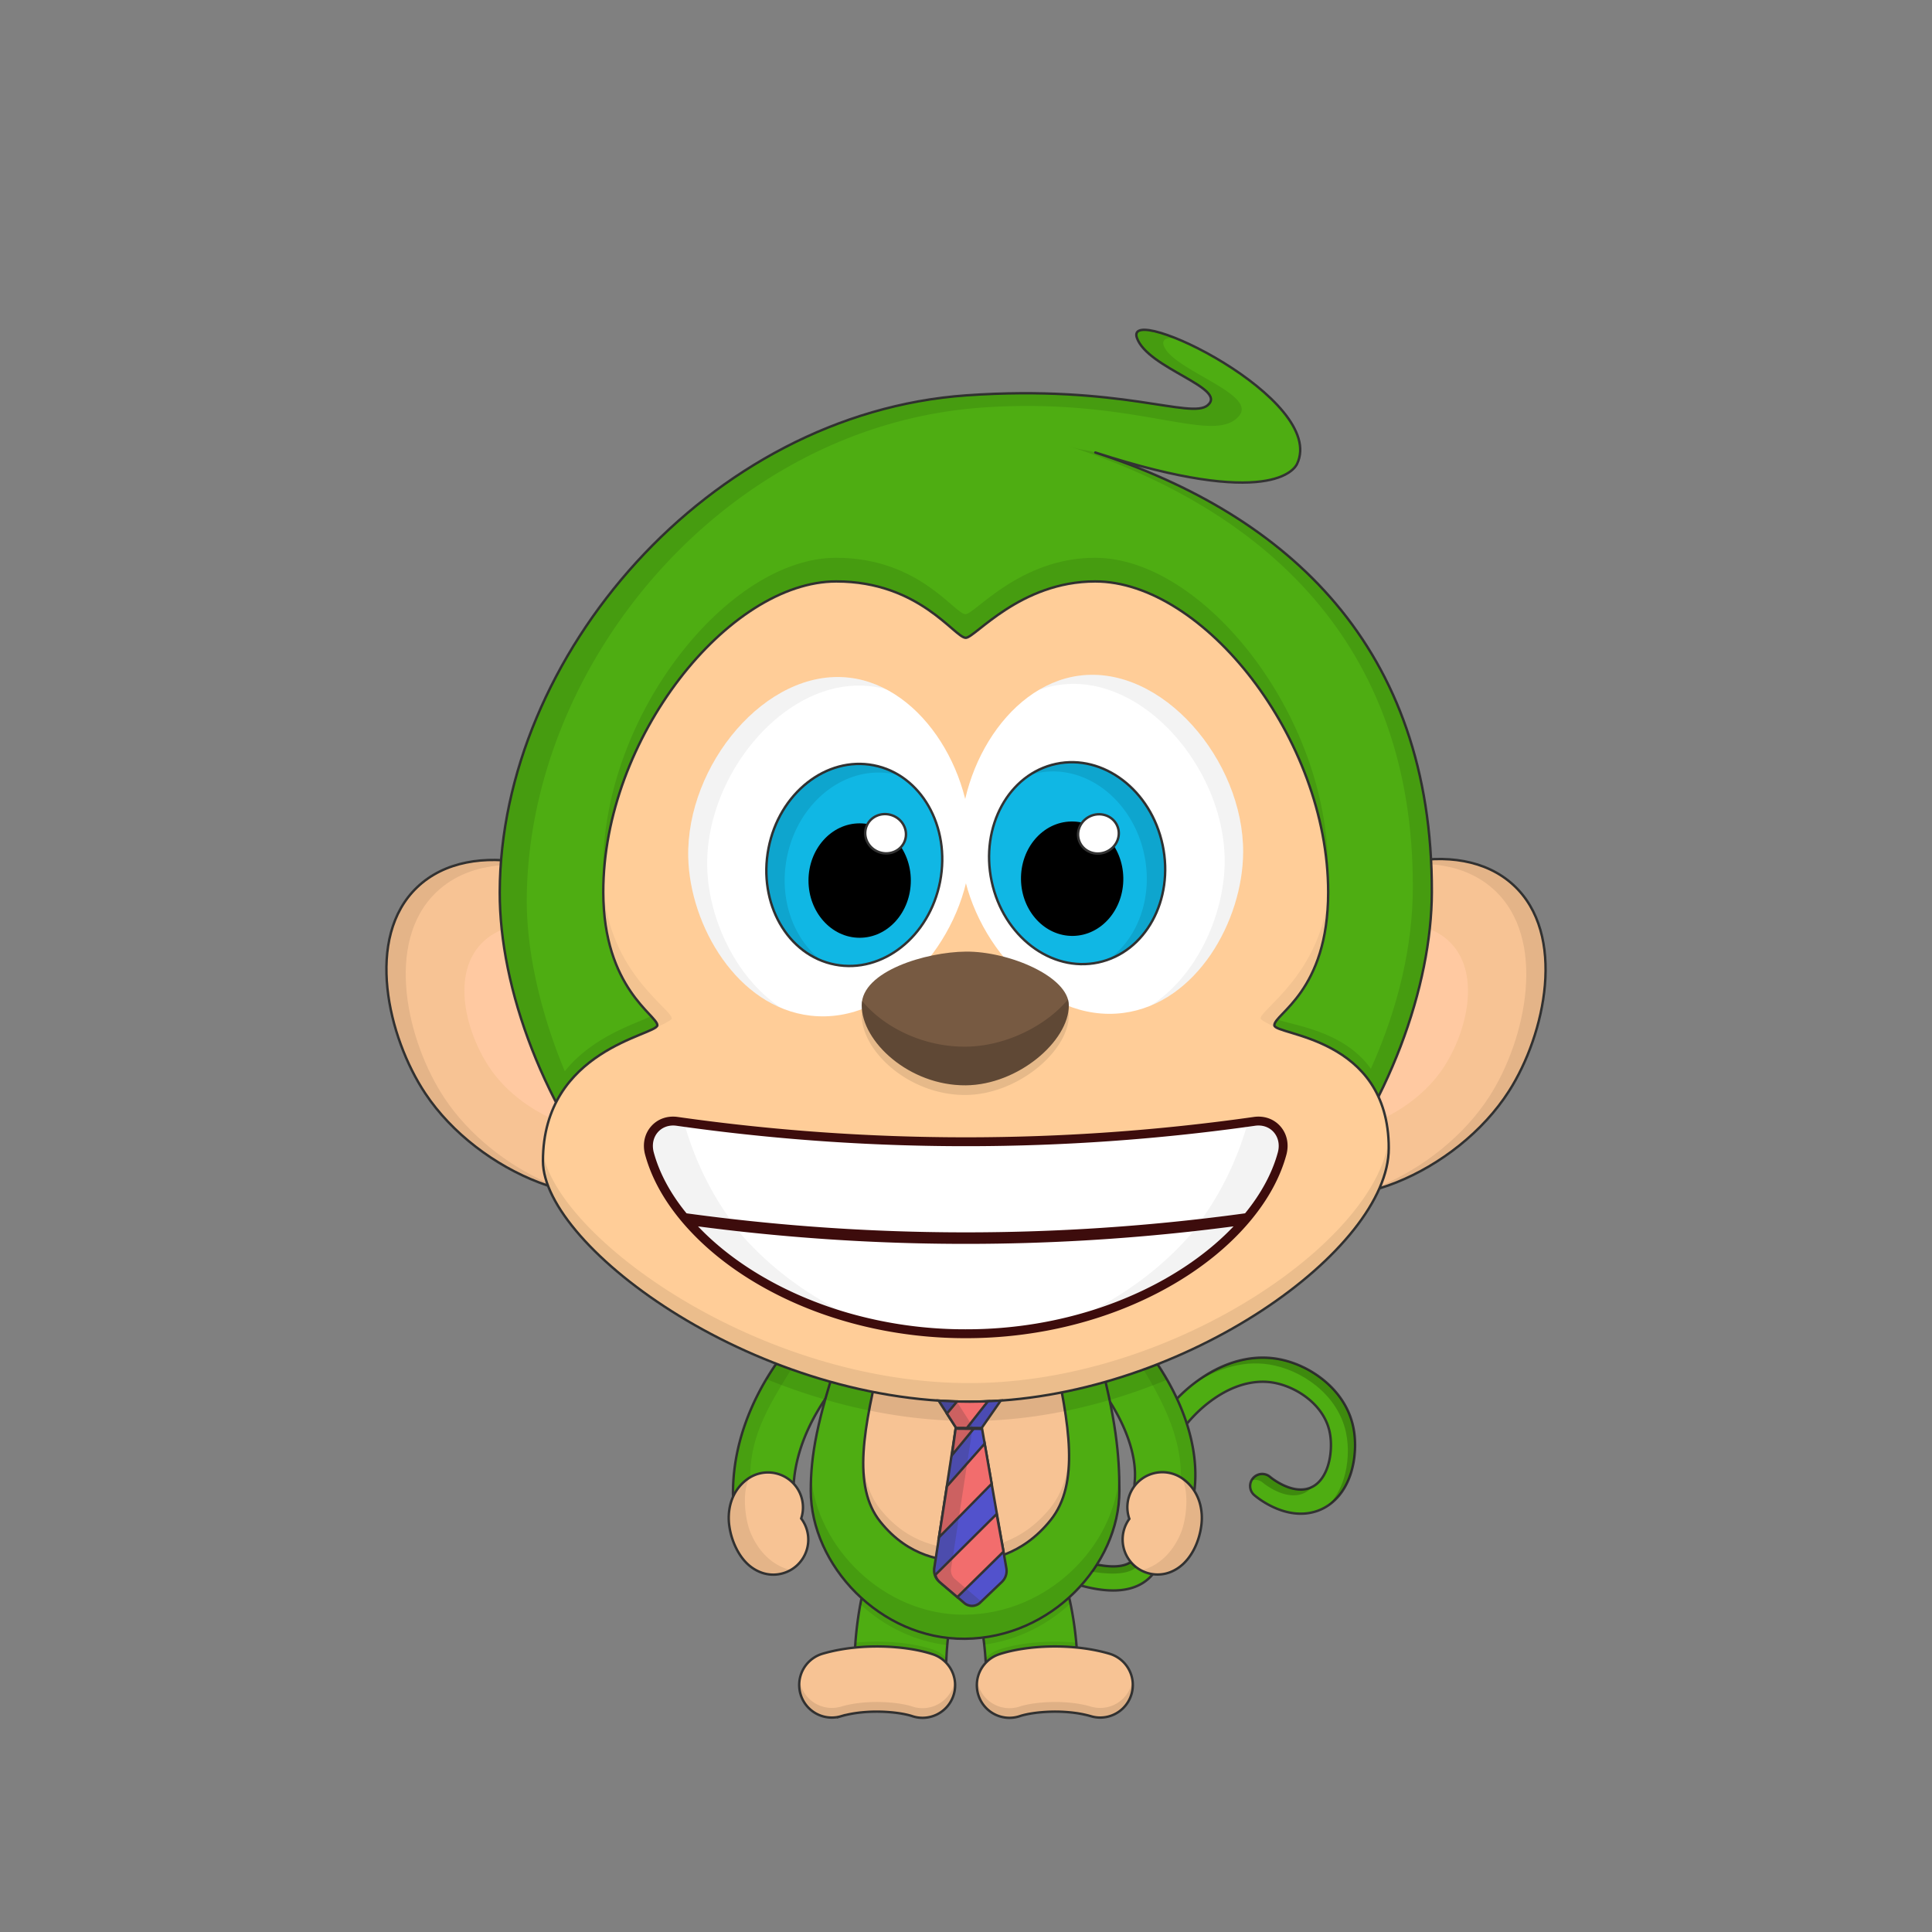 <?xml version='1.0' encoding='ASCII' standalone='yes'?>
<svg xmlns="http://www.w3.org/2000/svg" viewBox="0 0 4000 4000">
    <rect x="0" y="0" width="4000" height="4000" fill="#808080" stroke="none"/>
    <defs>
        <style>.cls-1{fill:none}.cls-2,.cls-5{fill:#4ead12}.cls-10,.cls-2,.cls-3,.cls-5,.cls-6,.cls-9{stroke:#333;stroke-width:5px}.cls-10,.cls-2,.cls-3,.cls-6,.cls-9{stroke-miterlimit:10}.cls-3{fill:#f7c394}.cls-4{fill:#ffc9a1}.cls-5{stroke-linecap:round;stroke-linejoin:round}.cls-6{fill:#ffcd98}.cls-7{fill:#3d0c0c}.cls-10,.cls-8{fill:#fff}.cls-9{fill:#10b7e4}.cls-11{fill:#775a42}.cls-12{opacity:0.08}.cls-13{opacity:0.1}.cls-14{opacity:0.05}.cls-15{opacity:0.2}'</style>
    </defs>
    <title>outline+shader</title>
    <g id="outline_shader" data-name="outline+shader">
        <g id="monKeyBody">
            <rect id="frame" class="cls-1" width="4000" height="4000"/>
            <g id="body">
                <path class="cls-2" d="M2304.67,3292.92a204.73,204.73,0,0,1-29.56-2.28c-50.77-7.42-115.16-32.27-196.86-76a25,25,0,0,1,23.59-44.09c75.45,40.37,136.18,64.12,180.5,70.6,28.93,4.23,49.75,1,61.88-9.64,13.61-11.92,12.39-33,8.83-72.39-4.17-46.12-9.36-103.53,19.78-169.51,22.06-50,60.82-97.58,106.32-130.66,24.68-17.94,50.48-31.1,76.69-39.12,29.15-8.92,58.11-11.24,86.08-6.92,34.55,5.35,69.21,20.88,97.6,43.73,32.6,26.24,54.08,59.73,62.13,96.86,6.59,30.41,4.83,66.52-4.71,96.6-12.26,38.65-36.7,66.29-68.82,77.83a102.94,102.94,0,0,1-35,6c-49.4,0-90.4-33.45-95.84-38.08a25,25,0,1,1,32.42-38.06c.43.36,43.66,36.65,81.49,23.06,21.92-7.87,32.8-29.3,38.06-45.89,6.91-21.79,8.25-49,3.5-70.89-7.07-32.63-28.16-55.26-44.61-68.5-21.34-17.18-48.27-29.3-73.9-33.27-28.11-4.34-72.73-1.44-125.72,37.07-38.58,28.05-71.38,68.29-90,110.42-23.91,54.16-19.56,102.32-15.72,144.81,4,43.84,7.71,85.25-25.67,114.5C2359.1,3285,2334.79,3292.92,2304.67,3292.92Z"/>
                <path class="cls-2" d="M1580.05,3154.46a62.49,62.49,0,0,1-62.49-62.27c-.35-95.35,34-193.09,99.3-282.65,56-76.83,132.08-142.11,208.64-179.11A62.5,62.5,0,1,1,1879.89,2743c-58.66,28.35-117.72,79.46-162,140.22-34.53,47.35-75.62,122-75.3,208.54a62.5,62.5,0,0,1-62.27,62.73Z"/>
                <path class="cls-3" d="M1601,3260.17a72.37,72.37,0,0,1-25.27-4.57c-21.18-7.88-38.24-24.19-50.7-48.49a150.3,150.3,0,0,1-15.12-48.05,115.4,115.4,0,0,1,2.11-43.78c5.57-22,17.94-40.42,35.76-53.19a72.5,72.5,0,0,1,111,81.79A72.53,72.53,0,0,1,1601,3260.17Z"/>
                <path class="cls-2" d="M1864.5,3526.24c-1.28,0-2.56,0-3.86-.08a95,95,0,0,1-91.13-98.71c4.64-116.19,33.54-197,54.63-256,6.3-17.61,11.74-32.82,15.66-46.38a95,95,0,1,1,182.53,52.74c-5.55,19.23-12.22,37.88-19.28,57.62-18.85,52.7-40.21,112.44-43.69,199.59A95,95,0,0,1,1864.5,3526.24Z"/>
                <path class="cls-3" d="M1910,3556.61a67.37,67.37,0,0,1-21.26-3.45c-27.72-9.2-93.83-15.48-147.71.23a67.5,67.5,0,1,1-37.78-129.61c46.2-13.47,92.28-15.49,122.79-14.82,39.22.86,76.58,6.57,105.2,16.06A67.51,67.51,0,0,1,1910,3556.61Z"/>
                <path class="cls-2" d="M2135.37,3528.07a95,95,0,0,1-94.76-89.56c-5-87.08-27.4-146.43-47.17-198.81-7.4-19.61-14.39-38.14-20.28-57.27a95,95,0,0,1,181.59-55.91c4.15,13.49,9.85,28.6,16.46,46.1,22.12,58.62,52.42,138.91,59.09,255a95,95,0,0,1-89.4,100.29C2139.05,3528,2137.2,3528.07,2135.37,3528.07Z"/>
                <path class="cls-3" d="M2090,3556.61A67.51,67.51,0,0,1,2068.75,3425c28.62-9.49,66-15.2,105.2-16.06,30.51-.67,76.59,1.35,122.79,14.82A67.5,67.5,0,1,1,2259,3553.39c-53.88-15.71-120-9.43-147.71-.23A67.41,67.41,0,0,1,2090,3556.61Z"/>
                <path class="cls-2" d="M2411.42,3137.38a62.52,62.52,0,0,1-62.26-68.8c5.42-53.52-18.62-122.19-65.95-188.39-44.74-62.6-107-117.39-162.44-143a62.5,62.5,0,1,1,52.42-113.47c37.53,17.33,76.84,43.49,113.66,75.63a638.57,638.57,0,0,1,98.05,108.15c65.71,91.92,97.19,189.11,88.63,273.68A62.51,62.51,0,0,1,2411.42,3137.38Z"/>
                <path class="cls-3" d="M2396.8,3259.89a72.53,72.53,0,0,1-58.59-115.27,72.5,72.5,0,0,1,109.6-83.72c18,12.46,30.73,30.63,36.68,52.55a115.44,115.44,0,0,1,2.88,43.75c-4.06,35.05-23.3,81.66-64.13,97.67A72.45,72.45,0,0,1,2396.8,3259.89Z"/>
                <path class="cls-2" d="M2025.55,2468.72c55.31,3.41,93.41,43.63,127.17,80.31,39.32,42.72,80.12,104.46,119,245.31,39.4,142.77,45.88,220.06,45.88,292,0,153.62-140.68,305.09-320,306.63-175.53,1.51-319-153-319-306.63,0-72.8,12.64-145.29,62.27-292.31,48.16-142.67,92.57-200.23,125.82-235.11C1904.21,2519.59,1956.72,2464.49,2025.55,2468.72Z"/>
                <path class="cls-3" d="M1997.29,2512.77c41-.36,82.22,51.85,113.58,106.22,48.06,83.32,65.36,157.62,70.56,181.37,32.46,148.28,54.24,271.27-6,346.6-59.91,74.89-132.36,85.58-175.41,85.58-47.55,0-118.32-8.27-177.41-81.89-58.83-73.29-34.76-194.73,3.51-350.46,3.93-16,38.3-103.8,95.44-210.33C1939.77,2555.87,1964.38,2513.06,1997.29,2512.77Z"/>
                <path class="cls-3" d="M863.8,1836.78c-109.3,103.92-60.91,310.4,16.55,426.94,110.37,166.07,358.19,267.53,482.59,176,129.94-95.63,107.64-388.85-48.6-538.55C1197.69,1789.37,976.84,1729.31,863.8,1836.78Z"/>
                <path class="cls-4" d="M995.57,1954.6c-64.75,69.33-26.65,197.17,26.33,267.46,75.51,100.15,234.9,154.61,309.6,92.47,78-64.9,53.06-248.18-50.63-336.34C1203.46,1912.36,1062.54,1882.9,995.57,1954.6Z"/>
                <path class="cls-3" d="M3133.19,1832.12c111.1,102,66.32,309.29-9.09,427.16-107.46,168-353.47,273.75-479.46,184.37-131.58-93.35-114.4-386.92,39.2-539.32C2798.52,1790.55,3018.29,1726.64,3133.19,1832.12Z"/>
                <path class="cls-4" d="M3003.49,1952.22c66,68.19,30.1,196.68-21.65,267.88-73.75,101.45-232.17,158.69-307.94,97.86-79.14-63.53-57.39-247.22,44.75-337.18C2794.91,1913.62,2935.29,1881.7,3003.49,1952.22Z"/>
                <path class="cls-5" d="M2500.32,839C2542.64,803.15,2376,763,2353.8,699.51,2327,623,2749.39,826.61,2685.37,960.59c-5,10.51-55.43,94-417.61-23.77C2665.92,1066,2965.92,1340,2964.5,1847.06c-1.09,388.75-348.57,990.75-964.93,996.12-594.62,5.19-966-596.16-964.93-996.12,1.32-488.44,432.22-991,966.09-1028.56C2320.14,796.05,2465.29,868.6,2500.32,839Z"/>
                <path class="cls-6" d="M1999.57,1320.55c19.15-.16,112.39-116.75,268-116.74,223.53,0,482,324.76,482.28,643.25.16,205.85-111.65,252-111.45,275.69.19,21.13,236.88,22.58,236.88,254.71,0,209.25-420.37,512-840.86,524.16-461.31,13.34-910.31-319.74-910.31-497.74,0-232.44,237-260.58,236.85-281.27s-111.76-76.15-111.93-275.55c-.26-318.49,259.27-643.25,482.47-643.25C1903.93,1203.8,1976.84,1320.75,1999.57,1320.55Z"/>
                <path class="cls-7" d="M2598.46,2330.77c32.4-4.6,56,22.77,47.08,55.45-11.75,43.09-35,85.68-67.74,125.82q-11.18,13.73-23.87,27c-115.49,121.69-320.37,213.48-554.36,213.08-234,.4-438.88-91.39-554.37-213.08q-12.67-13.29-23.87-27c-32.77-40.14-56-82.73-67.74-125.83-8.9-32.67,14.68-60,47.08-55.44A4258.57,4258.57,0,0,0,2598.46,2330.77Z"/>
                <path class="cls-7" d="M2001,2770.57h-3c-112.73,0-225.78-21.46-327-62.09-95.65-38.4-178.38-92.6-239.24-156.73-8.78-9.21-17.13-18.66-24.79-28.07-34.94-42.79-58.91-87.41-71.24-132.62-6-21.92-1.43-43.51,12.46-59.24,13.5-15.31,33.55-22.34,55-19.29a4240.21,4240.21,0,0,0,596.31,42.15,4238.47,4238.47,0,0,0,596.3-42.15h0c21.45-3.05,41.49,4,55,19.29,13.88,15.73,18.42,37.32,12.45,59.24-12.32,45.19-36.29,89.82-71.25,132.63-7.71,9.47-16.06,18.92-24.81,28.09-60.83,64.1-143.56,118.3-239.21,156.7C2226.87,2749.11,2113.83,2770.57,2001,2770.57Zm-1.5-36.85c108.65.21,217.49-20.37,314.78-59.43,90.77-36.45,169-87.6,226.25-147.91,8.11-8.51,15.82-17.24,22.95-26,31.68-38.81,53.29-78.85,64.25-119,2.65-9.73,1-18.9-4.53-25.17-5.23-5.92-13.1-8.47-22.18-7.18h0a4275.86,4275.86,0,0,1-1203,0c-9.08-1.29-17,1.26-22.18,7.18-5.53,6.27-7.18,15.44-4.53,25.17,11,40.19,32.57,80.24,64.24,119,7.07,8.68,14.78,17.41,22.93,26,57.27,60.34,135.5,111.49,226.27,147.93,96.85,38.89,205.16,59.44,313.29,59.44Z"/>
                <path class="cls-8" d="M2645.54,2386.21c-11.75,43.09-35,85.69-67.74,125.83q-36.18,5-72.45,9.29-6.66.81-13.33,1.58a4258.42,4258.42,0,0,1-968,1.93q-8.94-1-17.87-2.06h0q-42.43-4.94-84.78-10.74c-32.77-40.14-56-82.73-67.74-125.83-8.9-32.67,14.68-60,47.08-55.44q7.83,1.11,15.65,2.19,7.37,1,14.74,2a4258.54,4258.54,0,0,0,1153.33-2.23l10.13-1.41,3.94-.56C2630.85,2326.17,2654.44,2353.54,2645.54,2386.21Z"/>
                <path class="cls-8" d="M2553.93,2539.06c-48.1,50.68-111.69,96.17-186.44,132a795,795,0,0,1-90.22,36.51c-84.24,28.31-178.35,44.76-277.7,44.59a874.36,874.36,0,0,1-243.1-33.8s0,0,0,0a814.34,814.34,0,0,1-94.37-33.52c-88-37.57-162.38-88.32-216.88-145.75q40.58,5.33,81.21,9.87c5.18.57,10.36,1.15,15.55,1.7a4257.87,4257.87,0,0,0,932.16-1.87q5.52-.62,11-1.25Q2519.57,2543.58,2553.93,2539.06Z"/>
                <path class="cls-8" d="M1758.29,1403.06c154.89,18,266.48,208.75,250,376.77-16.38,167.34-162.69,342-329.88,323-151.8-17.3-250.26-186.22-253.5-328.16C1420.6,1584.51,1585.75,1383,1758.29,1403.06Z"/>
                <ellipse class="cls-9" cx="1768.83" cy="1790.92" rx="210.18" ry="180.94" transform="translate(-326.31 3186.1) rotate(-79.02)"/>
                <ellipse cx="1779.83" cy="1823.1" rx="105.94" ry="118.46"/>
                <ellipse class="cls-10" cx="1833.61" cy="1726.3" rx="40.43" ry="42.42" transform="translate(-405.62 2878.73) rotate(-70.51)"/>
                <path class="cls-8" d="M2234,1398.91c-154.54,20.68-262.79,213.36-243.4,381.08,19.3,167,168.63,339.1,335.47,317.13,151.47-19.94,247-190.55,247.73-332.52C2574.78,1574.44,2406.14,1375.87,2234,1398.91Z"/>
                <ellipse class="cls-9" cx="2230.21" cy="1786.89" rx="180.94" ry="210.18" transform="translate(-322.43 502.04) rotate(-11.98)"/>
                <ellipse cx="2219.77" cy="1819.26" rx="105.94" ry="118.46" transform="translate(-31.41 39.02) rotate(-1)"/>
                <ellipse class="cls-10" cx="2274.24" cy="1726.33" rx="42.42" ry="40.43" transform="translate(-460.46 905.49) rotate(-20.49)"/>
                <path class="cls-11" d="M1784.05,2081.38c0,75.28,98.57,166.65,215.68,165.63,107.93-.94,213.18-91.24,213.18-165.41,0-59.68-124.17-112.16-213.18-111.39C1917.1,1970.93,1784.05,2010.78,1784.05,2081.38Z"/>
            </g>
            <g id="shader-2" data-name="shader">
                <g class="cls-12">
                    <path d="M1134.51,2454.76c-97.43-32.35-195.32-102.51-254.16-191-77.46-116.54-125.85-323-16.55-426.94,45.17-42.94,107.55-59.13,173.62-56-.29,3.54-.55,7.07-.79,10.61-50.59,4.15-97.1,21.38-132.83,55.35-109.3,103.92-60.91,310.4,16.55,426.94,50.31,75.69,129.16,138,211.87,174.64C1132.93,2450.48,1133.7,2452.61,1134.51,2454.76Z"/>
                </g>
                <g class="cls-12">
                    <path d="M3124.1,2259.28c-60.69,94.85-165.55,169.87-268,201.12.78-1.77,1.53-3.53,2.26-5.3,88.21-36.93,173.43-104,225.78-185.82,75.41-117.87,120.19-325.17,9.09-427.16-35.38-32.48-80.71-48.9-129.86-52.74q-.23-5.24-.5-10.44c64.45-3.41,125.42,11.93,170.36,53.18C3244.29,1934.11,3199.51,2141.41,3124.1,2259.28Z"/>
                </g>
                <g class="cls-13">
                    <path d="M2212.91,2101.6c0,74.17-105.25,164.47-213.18,165.41-117.11,1-215.68-90.35-215.68-165.63a54.18,54.18,0,0,1,.71-8.78c9,72.83,103.62,155.38,215,154.41,102.38-.89,202.34-82.18,212.35-153.85A43.67,43.67,0,0,1,2212.91,2101.6Z"/>
                </g>
                <path class="cls-14" d="M1510.91,2523.35l-4.79-.56h0q-42.43-5-84.78-10.75c-32.77-40.14-56-82.73-67.74-125.82-8.9-32.68,14.68-60,47.08-55.45,5.22.74,10.43,1.48,15.65,2.19l2.47.34C1438.39,2399.2,1468.2,2463.64,1510.91,2523.35Z"/>
                <path class="cls-14" d="M1735.54,2712q-38.07-12-73.46-27.2c-88-37.57-162.38-88.32-216.88-145.75q40.58,5.33,81.21,9.87l2.48.27C1581.32,2611,1649.11,2666.63,1735.54,2712Z"/>
                <path class="cls-14" d="M2645.54,2386.22c-11.75,43.08-35,85.68-67.74,125.82q-36.18,5-72.45,9.29-6.66.81-13.33,1.58l-3.14.36c42.55-59.77,72.34-124.18,92-190.06l3.48-.47,10.12-1.41,3.94-.56C2630.85,2326.17,2654.44,2353.54,2645.54,2386.22Z"/>
                <path class="cls-14" d="M2553.93,2539.06c-48.1,50.68-111.69,96.17-186.44,132a795,795,0,0,1-90.22,36.52q-5.62,1.89-11.32,3.71c85.48-45.39,152.78-100.72,205.06-162.16l3.11-.34,11-1.26Q2519.57,2543.58,2553.93,2539.06Z"/>
                <g class="cls-13">
                    <path d="M2333.57,957.05l1.81.51q-5.76-1.83-11.62-3.74Q2328.68,955.41,2333.57,957.05Z"/>
                    <path d="M2565.16,861.34c-53.4,62.41-211.81-40-531.22-17.54-533.87,37.53-942,531.82-943.3,1020.27-.3,106.94,28.59,233.52,78.72,353.81,58.8-73.84,151.53-99.67,178.59-114.16,7.94,8.57,13,14.51,13,18.89,0,.12,0,.24,0,.36a2,2,0,0,1,0,.26,3.42,3.42,0,0,1-.44,1.09l-.17.28a9,9,0,0,1-1.66,1.78l-.32.26a37.91,37.91,0,0,1-6.52,4l-1.61.79c-3.74,1.83-8.36,3.82-13.67,6l-1.23.51c-5.39,2.24-11.47,4.71-18.08,7.49l-3.09,1.3c-4.16,1.77-8.51,3.65-13,5.67l-3.4,1.54-1.72.79c-1.73.79-3.48,1.61-5.24,2.44-2.35,1.12-4.74,2.27-7.15,3.46l-1.81.9-1.82.91c-1.21.6-2.44,1.23-3.67,1.87q-4.61,2.37-9.3,4.94c-.63.34-1.25.68-1.88,1q-3.77,2.08-7.56,4.31-1.9,1.1-3.81,2.25l-.11.06q-4.71,2.85-9.44,5.89l-1.91,1.24c-1.91,1.26-3.83,2.54-5.74,3.84-.64.43-1.27.87-1.91,1.32q-4.77,3.33-9.51,6.88-3.8,2.87-7.54,5.87-2.8,2.27-5.6,4.62c-.62.51-1.24,1-1.85,1.58l-1.84,1.6q-1.85,1.59-3.66,3.27l-1.82,1.67-1.81,1.69c-1.15,1.08-2.29,2.18-3.42,3.28l-1.95,1.93c-1.19,1.18-2.36,2.37-3.52,3.59l-1.74,1.83q-3.48,3.67-6.85,7.55-1.68,1.93-3.33,3.92l-1.65,2q-1.95,2.37-3.82,4.8-1.74,2.23-3.41,4.53l-.3.39-.54.75-.41.57c-.31.44-.62.89-.94,1.33-.57.8-1.14,1.59-1.7,2.39-.87,1.25-1.73,2.51-2.56,3.79-.13.18-.25.35-.36.53l-.57.85-.32.5-1,1.61-1,1.59c-.35.54-.69,1.09-1,1.64-1,1.69-2.07,3.4-3.08,5.13-.15.25-.29.5-.43.75q-1.49,2.58-2.92,5.22a.2.2,0,0,0,0,.08q-.74,1.35-1.44,2.7c-.46.86-.9,1.73-1.35,2.6l-.08.15c-76.27-147.6-117-302.56-116.59-435.33,1.32-488.45,432.22-991,966.09-1028.57,319.41-22.45,464.56,50.1,499.59,20.46C2542.64,803.15,2376,763,2353.81,699.51c-8.57-24.46,28.82-20.27,81.55,1.13-20-2.88-31,1.83-25.55,15.87C2429.19,766.9,2604.32,815.59,2565.16,861.34Z"/>
                </g>
                <path class="cls-14" d="M1390.82,2108.61c0,3.67-23.81,15.25-36.41,20.62,4.23-2.41,6.58-4.54,6.58-6.6v0c-.18-20.61-111.76-76.15-111.93-275.54v-.48c0-1.83,0-3.66,0-5.48v-.52q0-3,.1-5.95C1259.43,2012.06,1390.65,2089,1390.82,2108.61Z"/>
                <path class="cls-12" d="M1637.84,3250.1a72.31,72.31,0,0,1-62.11,5.5c-21.18-7.88-38.24-24.19-50.7-48.49a150.3,150.3,0,0,1-15.12-48.05,115.4,115.4,0,0,1,2.11-43.78,98.25,98.25,0,0,1,5.88-16.76,63,63,0,0,1-.34-6.33c-.33-90.45,30.55-183,89.47-268.77l.85.32q15.11,5.84,30.49,11.32c-49.47,78.73-85.32,140.89-85,223.4-17,21.83-12.63,82.94.49,114.5C1581,3238.14,1630.47,3249.78,1637.84,3250.1Z"/>
                <path class="cls-14" d="M2644.33,2128.38c-12.95-5.65-34.48-16.28-34.45-19.77.16-18.89,121.63-90.8,139.95-254.23-2.45,199.63-111.6,244.95-111.4,268.37C2638.45,2124.73,2640.55,2126.54,2644.33,2128.38Z"/>
                <g class="cls-13">
                    <path d="M1974.07,3510.34a67.43,67.43,0,0,1-85.32,42.82c-27.72-9.2-93.83-15.48-147.71.23a67.52,67.52,0,0,1-85.66-74.81,69.07,69.07,0,0,0,2,8.89,67.52,67.52,0,0,0,83.7,45.92c53.88-15.71,120-9.43,147.71-.23a67.51,67.51,0,0,0,88-54.08A67.09,67.09,0,0,1,1974.07,3510.34Z"/>
                </g>
                <g class="cls-13">
                    <path d="M2342.66,3507.47a67.45,67.45,0,0,1-83.7,45.92c-53.88-15.71-120-9.43-147.71-.23a67.51,67.51,0,0,1-88-74.08,67.45,67.45,0,0,0,88,54.08c27.72-9.2,93.83-15.48,147.71.23a67.45,67.45,0,0,0,83.7-45.92,69.07,69.07,0,0,0,2-8.89A67,67,0,0,1,2342.66,3507.47Z"/>
                </g>
                <path class="cls-12" d="M2487.37,3157.2c-4.06,35.05-23.3,81.66-64.13,97.67A72.32,72.32,0,0,1,2362,3251c10.47-1.34,56.85-14.72,82.77-77,13.12-31.56,17.35-93,.34-114.84.29-78.53-32-149-77.79-223.56q14.76-5.32,29.3-11c57.7,86.8,84.94,177.3,76.9,256.66-.19,1.87-.47,3.7-.81,5.51a96.49,96.49,0,0,1,11.77,26.77A115.44,115.44,0,0,1,2487.37,3157.2Z"/>
                <g class="cls-12">
                    <path d="M1959.44,3433.13c0,.63,0,1.27-.08,1.9q-.15,3.73-.58,7.39a67.23,67.23,0,0,0-27.53-17.4c-28.62-9.49-66-15.2-105.2-16.06a459.31,459.31,0,0,0-55.71,2.13c.2-3.39.43-6.74.68-10.07a462.82,462.82,0,0,1,55-2.06c39.22.86,76.58,6.57,105.2,16.06A67.16,67.16,0,0,1,1959.44,3433.13Z"/>
                    <path d="M2229.17,3411A462.3,462.3,0,0,0,2174,3409c-39.22.86-76.58,6.57-105.2,16.06a67.16,67.16,0,0,0-27.8,17.69c-.15-1.39-.26-2.79-.34-4.2-.1-1.71-.2-3.4-.32-5.09a67.14,67.14,0,0,1,28.46-18.4c28.62-9.49,66-15.2,105.2-16.06a462.57,462.57,0,0,1,54.36,2Q2228.76,3405.95,2229.17,3411Z"/>
                </g>
                <g class="cls-12">
                    <path d="M1783.72,3308.76c48.55,44.14,110.63,75,179.06,82.49q-.87,7.27-1.54,14.83c-69-7.92-131.44-39.58-180-84.59Q1782.44,3315,1783.72,3308.76Z"/>
                    <path d="M2216.32,3319.91c-47.76,44.29-109.47,75.84-178.59,85.21q-.87-7.51-1.91-14.74c68.6-8.88,130-39.6,177.8-83Q2215,3313.56,2216.32,3319.91Z"/>
                </g>
                <g class="cls-13">
                    <path d="M2317.59,3086.38c0,153.62-140.68,305.09-320,306.63-175.53,1.51-319-153-319-306.63,0-10,.24-20.06.79-30.27,11.56,146.84,150.22,288.35,318.23,286.9,172.85-1.48,309.81-142.31,319.43-290.07C2317.44,3064.35,2317.59,3075.43,2317.59,3086.38Z"/>
                </g>
                <g class="cls-12">
                    <path d="M2175.41,3147c-59.91,74.88-132.36,85.57-175.41,85.57-47.55,0-118.32-8.27-177.41-81.89-27.71-34.52-37-79.73-35.13-134.17,1.64,43,12,79.3,35.13,108.17,59.09,73.62,129.86,81.89,177.41,81.89,43,0,115.5-10.69,175.41-85.57,25.37-31.72,36.2-71.88,37.82-118.83C2215,3060.35,2205.35,3109.54,2175.41,3147Z"/>
                </g>
                <path class="cls-13" d="M2396.63,2824.52c-35,13.72-71,26-107.74,36.45q-8.25,2.36-16.56,4.59c-77.34,20.83-157.6,33.74-237.88,36.06-102.94,3-205.27-11.3-302.13-37.25q-6.52-1.76-13-3.57c-38.43-10.76-76-23.34-112.26-37.39q-10.86,15.81-20.44,31.9a1242.57,1242.57,0,0,0,121.21,42.21l1.17-1.73c-.18.64-.36,1.28-.53,1.92,103.84,30.14,214.56,47.13,326,43.91,88.47-2.56,176.94-18,261.49-42.69l1.36-.4a1195,1195,0,0,0,119.15-42Q2407.24,2840.48,2396.63,2824.52Z"/>
                <g class="cls-15">
                    <path d="M2352.6,3244.86c-21.27,18.38-65.08,13.14-91.57,9.31q5.26-7.34,10.07-14.94,5.79,1.14,11.24,1.94c26.64,3.89,46.4,1.46,58.83-7.25A71.17,71.17,0,0,0,2352.6,3244.86Z"/>
                    <path d="M2711.22,3080.89a48.07,48.07,0,0,0,6.4-2.83,51.65,51.65,0,0,1-21.4,14.83c-37.83,13.59-81.06-22.69-81.49-23.06a25,25,0,0,0-23.13-5,24.27,24.27,0,0,1,2.89-4.19,25,25,0,0,1,35.24-2.82C2630.16,3058.2,2673.39,3094.48,2711.22,3080.89Z"/>
                    <path d="M2796.94,3050.12c-9.47,29.84-26.19,53.12-48.11,67.49,14.6-14.05,25.94-32.88,33.11-55.49,9.54-30.08,11.3-66.18,4.71-96.59-8.05-37.13-29.53-70.63-62.13-96.87-28.39-22.85-63.05-38.38-97.6-43.73-28-4.32-56.93-2-86.08,6.92-26.21,8-52,21.19-76.69,39.12-1.26.92-2.52,1.84-3.77,2.78q9.16-7.78,18.77-14.78c24.68-17.93,50.48-31.09,76.69-39.12,29.15-8.92,58.11-11.24,86.08-6.92,34.55,5.35,69.21,20.88,97.6,43.73,32.6,26.24,54.08,59.74,62.13,96.87C2808.24,2983.94,2806.48,3020,2796.94,3050.12Z"/>
                </g>
                <path class="cls-15" d="M2212.91,2081.6c0,74.17-105.25,164.47-213.18,165.41-117.11,1-215.68-90.35-215.68-165.63a55.09,55.09,0,0,1,.79-9.31c42.18,52.17,123.35,95.66,214.39,94.95,85.09-.67,168.69-45.29,211.9-97.87A45.3,45.3,0,0,1,2212.91,2081.6Z"/>
                <path class="cls-14" d="M1834.52,1427a214.27,214.27,0,0,0-31.9-6.17c-175.15-20.17-342.8,182.73-338.41,374.18,2.47,107.25,59.36,229.79,152.7,291.65-116.4-48.78-189.2-190.33-192-312-4.33-190.11,160.82-391.59,333.36-371.55A217.6,217.6,0,0,1,1834.52,1427Z"/>
                <path class="cls-14" d="M2573.77,1764.6c-.66,123.27-72.75,268.13-190.88,317.21,95.29-61.62,152.08-188.08,152.66-297.55,1-190.6-168-389.61-340.57-366.52a211.81,211.81,0,0,0-45.38,11.34c26-15.6,54.29-26.14,84.37-30.17C2406.14,1375.87,2574.78,1574.44,2573.77,1764.6Z"/>
                <path class="cls-13" d="M1862.25,1605.54q-6.51-1.85-13.25-3.16c-99.1-19.24-197.56,58.49-219.9,173.6-16.75,86.35,14.07,169.22,72.35,213.35-81.88-32-130.23-129.93-110.25-232.89,22.12-114,119.58-190.89,217.68-171.85A158.12,158.12,0,0,1,1862.25,1605.54Z"/>
                <path class="cls-13" d="M2295.09,1986.4c60.86-43.65,92.6-129.07,73.87-217.3-24.16-113.85-123.21-189.28-221.22-168.48a157.39,157.39,0,0,0-17.52,4.78,158.17,158.17,0,0,1,56.34-24.11c97.76-20.75,196.54,54.48,220.65,168C2429.51,1854.39,2380.05,1955.46,2295.09,1986.4Z"/>
                <path class="cls-13" d="M2749.41,1798.06q0,9.7-.31,18.94c-15.7-308.54-265-613.19-481.5-613.19-155.64,0-248.88,116.58-268,116.74-22.73.2-95.64-116.74-268-116.74-215.85,0-465.69,303.73-481.65,611.81l-.18,3.62c0,1.22-.11,2.43-.16,3.65s-.1,2.42-.14,3.63q-.78-13.71-.81-28.46c-.26-318.49,259.27-643.25,482.47-643.26,172.41,0,245.31,117,268,116.75,19.15-.17,112.39-116.75,268-116.75C2490.66,1154.81,2749.17,1479.57,2749.41,1798.06Z"/>
                <path class="cls-12" d="M2875.31,2377.46c0,209.26-420.37,512-840.86,524.16-461.31,13.34-910.31-319.74-910.31-497.74q0-7.14.3-14c38.59,182.8,468.4,486,909.44,473.26,406.19-11.75,812.27-294.09,841-502.25Q2875.31,2369,2875.31,2377.46Z"/>
                <path class="cls-13" d="M2964.5,1847.07c-.36,127.74-38.12,278.51-110.54,423.57-58.2-126.52-215.38-130.67-215.53-147.89,0-3.44,2.3-7.34,6.3-12.14,29.88,12.38,135.89,21.8,193.55,102.09,59.3-132.15,86.52-259.16,86.84-374.86,1.43-510.11-312.88-784.54-713.42-914.5,35.09,11.39,34.68,6.38,56.06,13.48C2665.92,1066,2965.92,1340,2964.5,1847.07Z"/>
            </g>
        </g>
    </g>
<svg viewBox="0 0 4e3 4e3">
<defs>
    <style>.cls-17{fill:red}'</style>
</defs>
    <title>empty</title>
	<g id="empty"/>
</svg><svg viewBox="0 0 4e3 4e3">
<defs>
<style>.cls-18{fill:#4b4bb2}.cls-19{fill:#333}.cls-20{fill:#5252cc}.cls-21{fill:#f26d6d}.cls-22{opacity:0.2}'</style>
</defs>
<title>hand_neck9_1</title>
<path class="cls-18" d="M1979.58,2956.28l-18-28.08-18.22-28.36,4.93.31c9.14.58,18.59,1,28.09,1.34q3.15.11,6.31.18c8.24.22,16.67.34,25.08.34,8.92,0,17.91-.13,26.71-.39,1.84,0,3.67-.11,5.5-.18,9-.31,18-.76,26.89-1.33l5.18-.33-39.59,56.77Z"/>
<path class="cls-19" d="M2067,2902.61,2031.12,2954l-30.32-.15h-.09l-19.76-.1-17.3-26.94-15.55-24.2q14.13.88,28.16,1.34,3.16.11,6.33.18,12.62.35,25.14.34c9,0,17.91-.13,26.79-.39q2.76-.07,5.52-.18,13.44-.46,26.95-1.33m10-5.66-10.36.67c-8.83.57-17.85,1-26.81,1.32l-5.48.18c-8.79.26-17.75.39-26.65.39-8.39,0-16.8-.12-25-.34-2.12-.05-4.21-.11-6.31-.18-9.47-.31-18.89-.76-28-1.33l-9.86-.62,5.34,8.31,15.55,24.2,17.3,26.94,1.47,2.28,2.71,0,19.76.1h.12l30.29.15h2.63l1.5-2.15,35.87-51.43L2077,2897Z"/>
<path class="cls-20" d="m2012.5 3324.8a24.28 24.28 0 0 1-15.75-5.71l-51.36-43.72a31.52 31.52 0 0 1-11.1-28.52l44.3-288.88 54.75 0.43 50.38 289.14a31.49 31.49 0 0 1-9.58 27.85l-44.93 42.84a24 24 0 0 1-16.71 6.57z"/>
<path class="cls-19" d="M1980.71,2960.45l50.5.39,50,287.08a28.88,28.88,0,0,1-8.84,25.63l-44.93,42.83a22.07,22.07,0,0,1-29.12.77L1947,3273.43a29,29,0,0,1-10.24-26.27l44-286.71m-4.29-5-.66,4.28-44,286.71a34,34,0,0,0,11.94,30.83L1995.1,3321a27.07,27.07,0,0,0,35.81-1l44.93-42.84a34,34,0,0,0,10.32-30l-50-287.13-.71-4.11-4.17,0-50.51-.39-4.32,0Z"/>
<path class="cls-21" d="m1945.3 3275.3-0.06-0.06c-6-5.95-7.54-10.39-8.16-13.59l-0.26-1.31 126.6-125.58 14.21 77.85-95.55 94z"/>
<path class="cls-19" d="M2061.8,3139.84l13.12,71.88-93,91.47-35-29.76c-6-5.88-7-9.91-7.46-12.28l122.28-121.31m3.22-10.23-6.74,6.69L1936,3257.6l-1.9,1.88.51,2.62c.69,3.55,2.32,8.46,8.87,14.89l.13.13.13.11,35,29.77,3.49,3,3.26-3.21,93-91.47,1.89-1.86-.48-2.61L2066.72,3139l-1.7-9.34Z"/>
<polygon class="cls-21" points="1960.6 3077 2038.6 2988.8 2053.1 3071.9 1944 3182.9"/>
<path class="cls-19" d="m2037.1 2994.4 13.34 76.76-102.71 104.48 15.23-97.46 74.14-83.78m3.15-11.1-6.89 7.79-74.14 83.78-1 1.09-0.23 1.45-15.23 97.46-2.4 15.37 10.91-11.1 102.75-104.48 1.8-1.83-0.44-2.53-13.36-76.75-1.78-10.25z"/>
<polygon class="cls-21" points="1978.5 2957.9 2015.8 2958.2 1971 3012.8"/>
<path class="cls-19" d="M1980.71,2960.45l29.81.24-35.85,43.65,6-43.89m-4.36-5-.6,4.35-6,43.89-2.41,17.53,11.22-13.67,35.85-43.64,6.65-8.09-10.47-.09-29.81-.24-4.4,0Z"/>
<path class="cls-21" d="M1979.58,2956.28l-19-29.63,16.61-19.87,4.28-5.14,1.22,0c8.23.22,16.66.34,25.07.34,8.92,0,17.91-.13,26.71-.39,1.84,0,3.67-.11,5.5-.18l5.41-.21-43.43,55.16Z"/>
<path class="cls-19" d="M2040,2903.94l-35.14,44.63-4.19,5.32-19.76-.1-17.3-26.94,15.43-18.47,3.51-4.21q12.62.35,25.14.34c9,0,17.91-.13,26.79-.39q2.76-.07,5.52-.18m10.62-5.41-10.81.41c-1.82.07-3.65.13-5.47.18-8.79.26-17.75.39-26.65.39-8.39,0-16.8-.12-25-.34l-2.42-.07-1.55,1.87-3.51,4.21-15.43,18.46-2.35,2.82,2,3.09,17.3,26.94,1.47,2.28,2.71,0,19.76.1h2.44l1.52-1.92,4.19-5.32L2044,2907l6.69-8.5Z"/>
<g class="cls-22">
<path class="cls-19" d="M1980.93,2956.29a2.53,2.53,0,0,1-2.09-1.15l-17.3-26.94L1946,2904a2.5,2.5,0,0,1,2.11-3.85h.15c9.14.58,18.59,1,28.09,1.34a2.51,2.51,0,0,1,2,1.15l32,49.8a2.5,2.5,0,0,1-2.07,3.85l-7.48.1Z"/>
<path class="cls-19" d="M1948.1,2902.65q14.13.88,28.16,1.34l2.82,4.39,25.82,40.19,3.35,5.22-7.45.1h-.09l-19.76-.1-17.3-26.94-15.55-24.2m0-5a5,5,0,0,0-4.21,7.7l15.55,24.2,17.3,26.94a5,5,0,0,0,4.18,2.3l19.76.1h.19l7.44-.1a5,5,0,0,0,4.15-7.7l-3.35-5.22-25.83-40.19-2.82-4.39a5,5,0,0,0-4-2.3c-9.47-.31-18.89-.76-28-1.33Z"/>
<path class="cls-19" d="M2012.47,3324.75a24.29,24.29,0,0,1-15.75-5.7l-16.39-14-35-29.76a31.54,31.54,0,0,1-11.1-28.53s11-71.57,11-71.6l33-215.14a2.5,2.5,0,0,1,2.47-2.12l27.28.22a2.53,2.53,0,0,1,1.89.88,2.49,2.49,0,0,1,.56,2s-32.93,214.9-32.94,214.93l-11,71.57a26.57,26.57,0,0,0,9.39,24l35,29.75,16.39,14,.39.31a2.51,2.51,0,0,1,0,3.93A24.4,24.4,0,0,1,2012.47,3324.75Z"/>
<path class="cls-19" d="M1980.7,2960.44l27.26.22L1975,3175.58h0l-11,71.57a29,29,0,0,0,10.24,26.27l35,29.76,16.39,14,.48.39a22.09,22.09,0,0,1-27.78-.39l-16.39-14-35-29.76a29.06,29.06,0,0,1-10.25-26.27l11-71.57h0l33-215.14m0-5a5,5,0,0,0-4.94,4.24l-33,215.14a.68.68,0,0,0,0,.14l-11,71.44a34.08,34.08,0,0,0,12,30.84l35,29.76,16.39,14a27.1,27.1,0,0,0,34.15.48,5,5,0,0,0-.07-7.85l-.32-.26-16.37-13.95-35-29.76a24.12,24.12,0,0,1-8.54-21.75l11-71.52a.68.68,0,0,0,0-.14l32.92-214.79a5,5,0,0,0-4.9-5.76l-27.26-.22Z"/>
</g>
</svg></svg>

